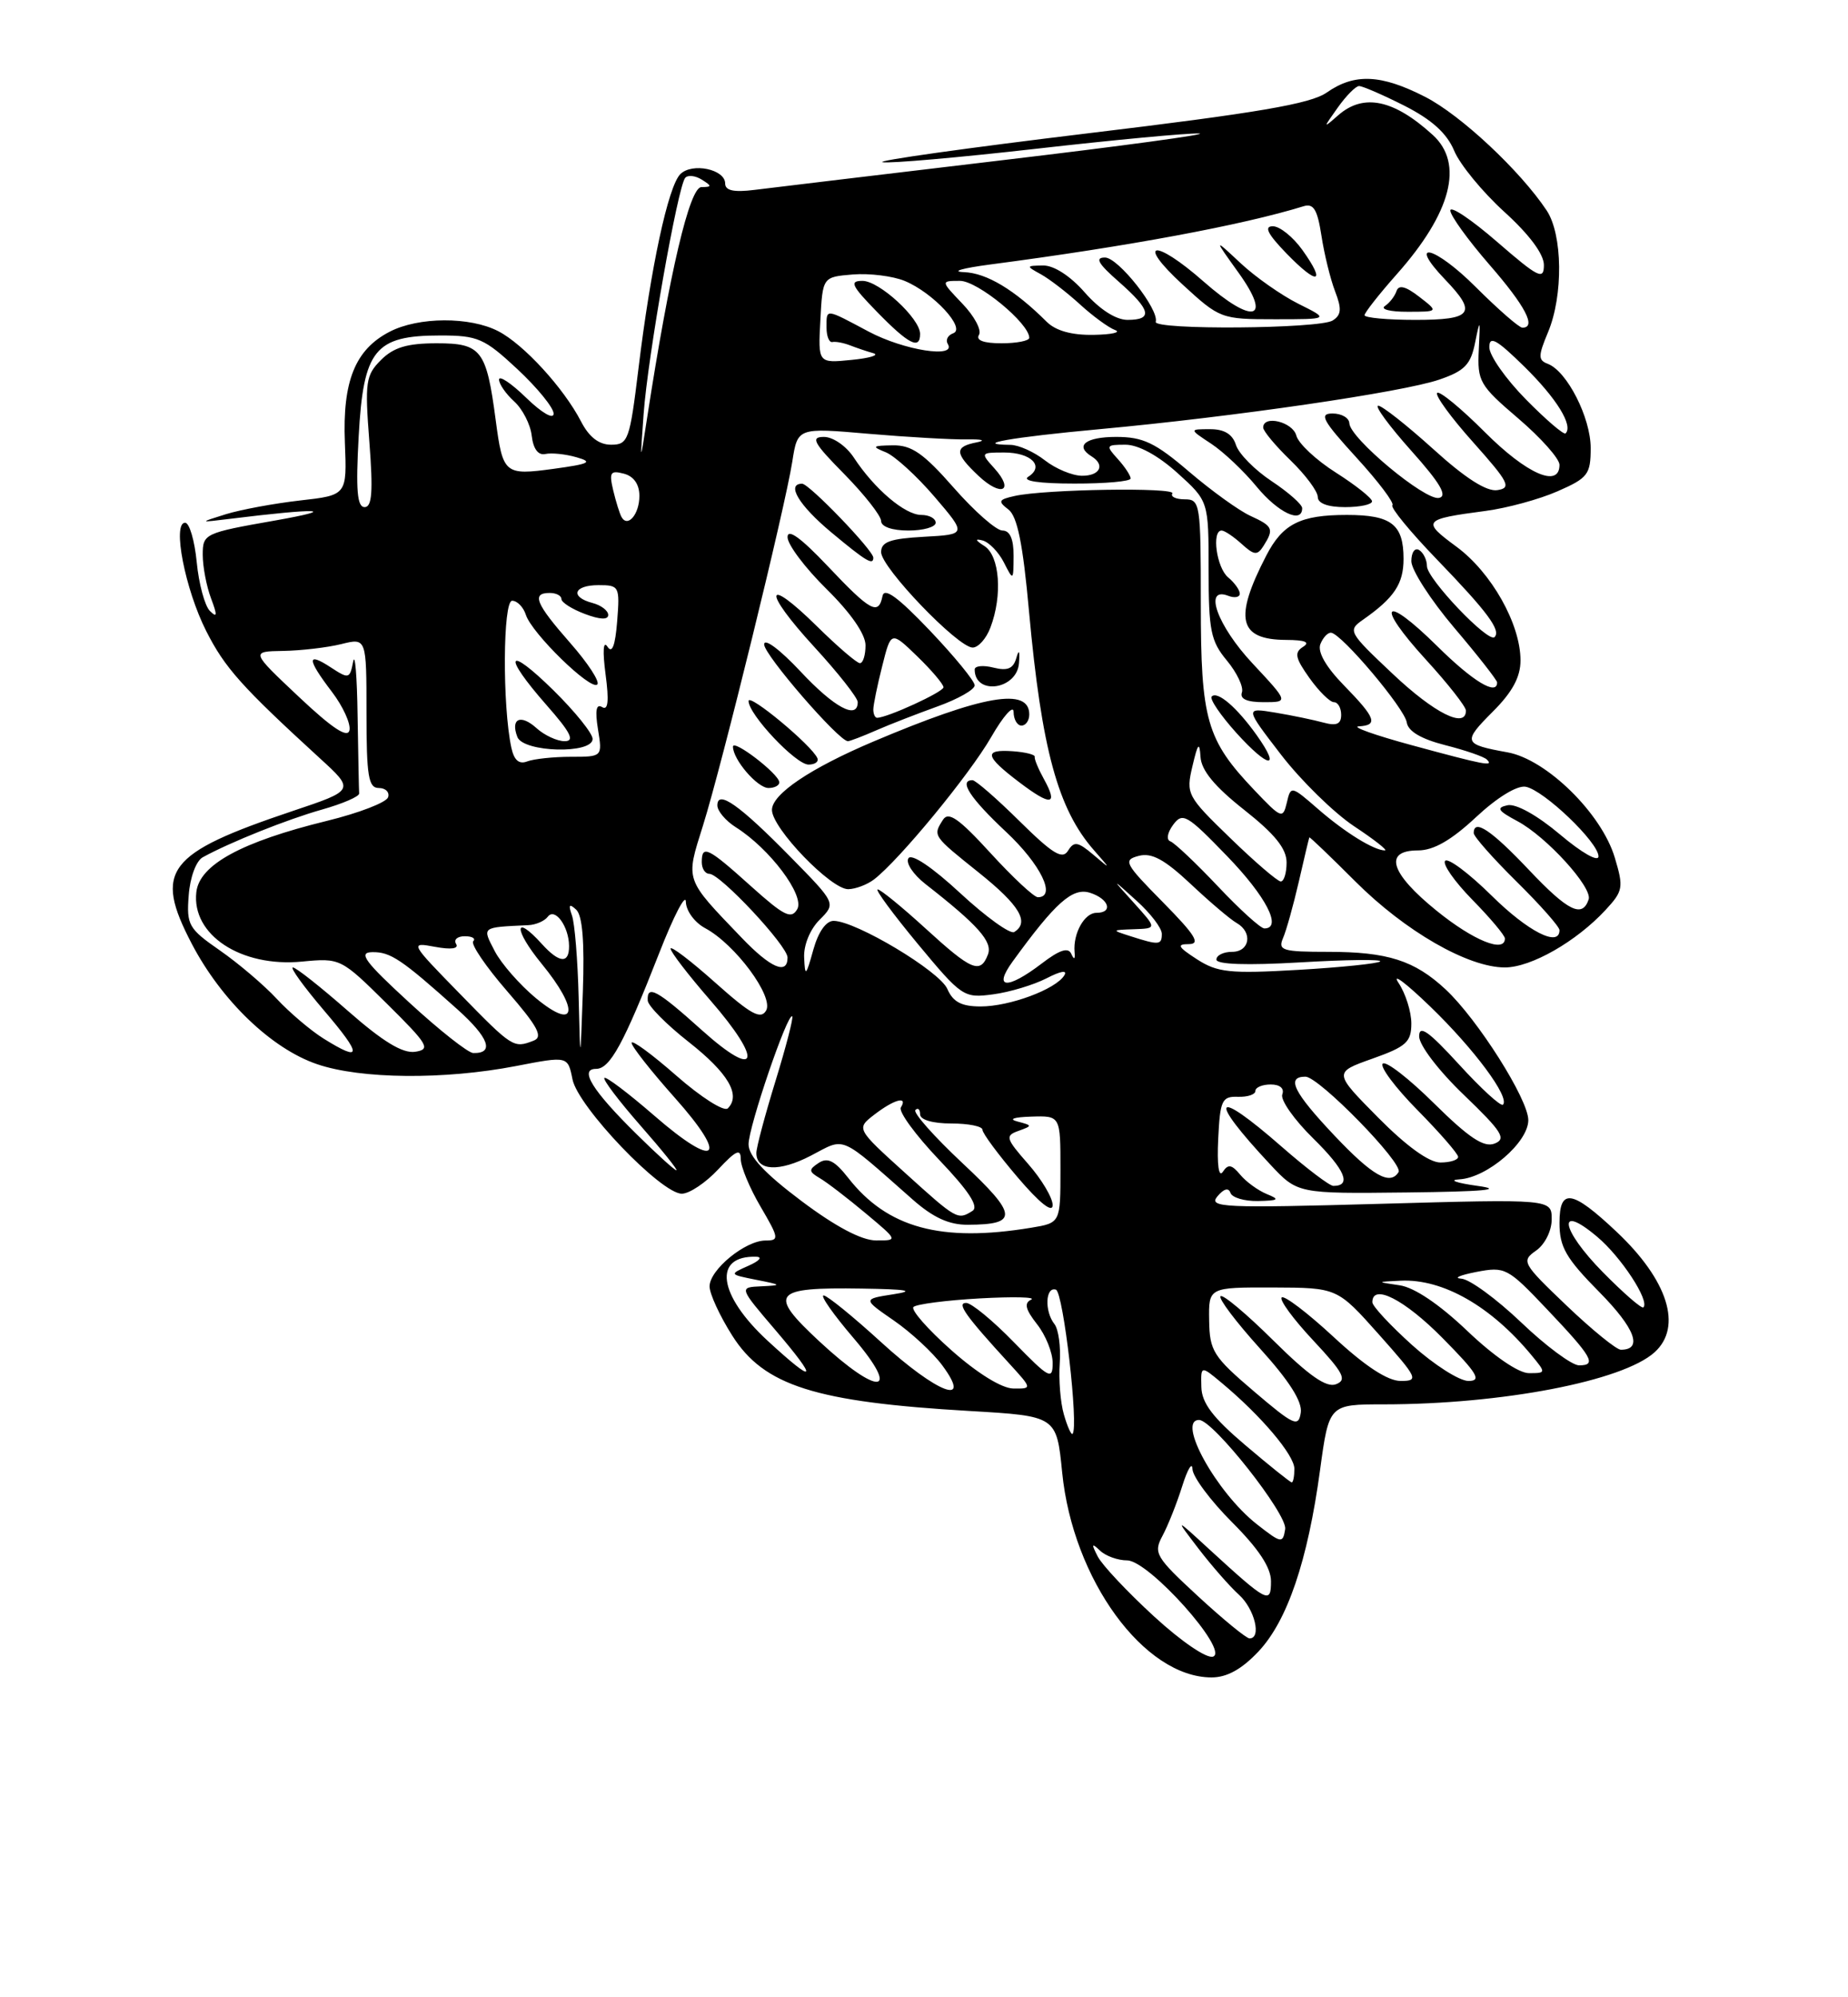 <?xml version="1.0" encoding="UTF-8" standalone="no"?>
<!DOCTYPE svg PUBLIC "-//W3C//DTD SVG 1.1//EN" "http://www.w3.org/Graphics/SVG/1.1/DTD/svg11.dtd" >
<svg xmlns="http://www.w3.org/2000/svg" xmlns:xlink="http://www.w3.org/1999/xlink" version="1.1" viewBox="0 0 237 256">
 <g >
 <path fill="currentColor"
d=" M 161.39 211.68 C 165.09 207.76 167.71 200.07 169.29 188.44 C 170.44 180.00 170.44 180.00 177.47 180.00 C 192.65 179.99 208.11 177.02 212.20 173.32 C 215.80 170.06 213.91 164.09 207.33 157.89 C 201.59 152.48 200.00 152.24 200.00 156.75 C 200.00 159.84 200.82 161.27 205.12 165.62 C 209.71 170.27 210.73 173.00 207.87 173.00 C 207.31 173.00 204.18 170.46 200.92 167.35 C 195.23 161.92 195.07 161.64 197.00 160.29 C 198.13 159.50 199.00 157.75 199.00 156.29 C 199.00 153.68 199.00 153.68 176.91 154.30 C 156.92 154.86 154.95 154.77 156.12 153.35 C 156.95 152.36 157.56 152.19 157.80 152.89 C 158.00 153.50 159.59 153.97 161.33 153.94 C 164.00 153.88 164.18 153.74 162.47 153.05 C 161.35 152.59 159.81 151.48 159.05 150.56 C 157.96 149.25 157.50 149.17 156.82 150.20 C 156.30 150.98 156.07 149.31 156.23 146.00 C 156.47 141.02 156.71 140.51 158.75 140.58 C 159.99 140.62 161.00 140.29 161.00 139.83 C 161.00 139.37 161.89 139.00 162.97 139.00 C 164.15 139.00 164.74 139.51 164.45 140.27 C 164.18 140.97 165.97 143.52 168.44 145.94 C 172.50 149.93 173.38 152.00 171.00 152.00 C 170.51 152.00 167.55 149.75 164.40 147.00 C 155.61 139.31 154.77 140.56 162.90 149.25 C 166.41 153.00 166.41 153.00 180.45 152.84 C 190.29 152.73 193.00 152.48 189.50 152.00 C 186.75 151.62 185.70 151.24 187.17 151.16 C 190.73 150.95 196.00 146.42 196.00 143.57 C 196.00 140.90 189.50 130.64 185.39 126.81 C 181.40 123.10 177.95 122.00 170.33 122.00 C 164.48 122.00 163.87 121.82 164.54 120.25 C 164.96 119.29 165.87 116.03 166.57 113.00 C 167.26 109.97 167.87 107.42 167.92 107.33 C 167.96 107.24 170.61 109.77 173.80 112.96 C 180.20 119.36 188.27 124.00 192.99 124.00 C 196.35 124.00 202.16 120.68 205.91 116.63 C 208.16 114.20 208.24 113.75 207.09 109.92 C 205.40 104.26 198.33 97.33 193.34 96.43 C 187.65 95.40 187.55 95.12 191.43 91.23 C 193.95 88.72 195.00 86.78 195.00 84.65 C 195.00 79.98 191.27 73.37 186.77 70.06 C 182.30 66.77 182.48 66.55 190.50 65.49 C 193.25 65.13 197.41 64.00 199.75 62.97 C 203.65 61.27 204.00 60.80 204.00 57.42 C 204.00 53.54 200.97 47.58 198.51 46.64 C 197.25 46.16 197.25 45.64 198.53 42.58 C 200.50 37.87 200.41 30.06 198.35 26.97 C 194.96 21.88 187.34 14.75 182.78 12.42 C 177.12 9.52 173.71 9.37 170.15 11.86 C 168.09 13.31 161.30 14.47 139.50 17.09 C 124.10 18.95 112.26 20.61 113.18 20.79 C 114.10 20.97 123.00 20.19 132.95 19.06 C 142.90 17.93 152.27 17.05 153.77 17.11 C 155.27 17.17 143.90 18.72 128.50 20.54 C 113.10 22.37 98.81 24.08 96.75 24.34 C 94.11 24.67 93.00 24.43 93.00 23.52 C 93.00 21.69 88.76 20.81 87.25 22.32 C 85.69 23.88 83.46 34.26 81.88 47.25 C 80.76 56.44 80.56 57.00 78.37 57.00 C 76.81 57.00 75.55 56.03 74.51 54.01 C 72.29 49.73 67.16 44.13 63.90 42.45 C 60.26 40.57 53.68 40.60 49.97 42.52 C 45.55 44.80 43.91 48.86 44.23 56.73 C 44.50 63.47 44.50 63.47 38.46 64.15 C 35.14 64.53 30.87 65.32 28.96 65.91 C 25.50 66.99 25.50 66.99 29.50 66.50 C 40.79 65.10 43.80 65.21 35.25 66.72 C 26.21 68.31 26.00 68.41 26.00 71.11 C 26.00 72.63 26.48 75.14 27.06 76.68 C 27.89 78.88 27.86 79.24 26.92 78.31 C 26.26 77.65 25.50 74.84 25.23 72.06 C 24.96 69.28 24.29 67.00 23.74 67.00 C 22.07 67.00 23.74 75.55 26.45 80.89 C 28.83 85.59 30.97 87.99 41.00 97.17 C 45.50 101.28 45.50 101.28 37.50 103.96 C 21.36 109.38 19.69 111.56 24.58 120.94 C 28.38 128.22 34.81 134.41 40.67 136.40 C 46.28 138.32 56.98 138.41 66.16 136.64 C 72.82 135.35 72.82 135.35 73.42 138.34 C 74.12 141.86 84.78 153.00 87.44 153.00 C 88.41 153.00 90.50 151.60 92.10 149.89 C 94.37 147.46 95.00 147.17 95.00 148.56 C 95.00 149.53 96.14 152.28 97.54 154.66 C 99.91 158.71 99.96 159.00 98.18 159.00 C 95.58 159.00 91.00 162.75 91.00 164.88 C 91.00 165.83 92.31 168.67 93.91 171.19 C 97.98 177.62 104.55 179.70 124.36 180.85 C 135.50 181.50 135.50 181.50 136.22 188.73 C 137.59 202.46 146.73 214.99 155.38 215.00 C 157.35 215.00 159.25 213.95 161.39 211.68 Z  M 148.00 207.18 C 144.60 204.06 141.35 200.61 140.78 199.50 C 139.94 197.86 139.99 197.72 141.08 198.75 C 141.80 199.44 143.37 200.00 144.55 200.00 C 147.33 200.00 157.65 211.54 155.58 212.33 C 154.79 212.63 151.54 210.43 148.00 207.18 Z  M 153.66 204.61 C 148.20 199.57 147.90 199.06 149.08 196.86 C 149.78 195.56 150.92 192.70 151.61 190.50 C 152.30 188.30 152.90 187.31 152.93 188.30 C 152.97 189.29 155.25 192.35 158.00 195.10 C 161.41 198.51 163.00 200.91 163.00 202.67 C 163.00 205.65 162.57 205.43 155.07 198.56 C 150.65 194.50 150.65 194.50 153.71 198.50 C 155.40 200.70 157.73 203.36 158.89 204.40 C 160.91 206.23 161.82 210.00 160.25 210.00 C 159.84 210.00 156.87 207.57 153.66 204.61 Z  M 161.18 195.36 C 156.00 191.29 150.86 182.00 153.78 182.00 C 155.57 182.00 165.12 194.10 164.82 195.99 C 164.52 197.86 164.33 197.83 161.18 195.36 Z  M 159.73 185.25 C 155.53 181.69 154.11 179.82 154.07 177.76 C 154.00 175.01 154.00 175.01 156.69 177.26 C 161.72 181.45 165.99 186.49 166.00 188.25 C 166.00 189.21 165.85 190.00 165.66 190.00 C 165.48 190.00 162.80 187.86 159.73 185.25 Z  M 136.44 181.30 C 135.99 179.76 135.76 176.79 135.91 174.71 C 136.06 172.63 135.75 170.38 135.23 169.71 C 133.93 168.07 134.07 164.86 135.42 165.30 C 136.37 165.62 138.37 182.96 137.55 183.78 C 137.38 183.95 136.88 182.83 136.44 181.30 Z  M 160.82 178.34 C 155.59 173.89 155.13 173.15 155.07 169.25 C 155.00 165.00 155.00 165.00 163.25 165.02 C 171.50 165.05 171.50 165.05 176.82 171.02 C 181.84 176.66 182.00 177.00 179.63 177.00 C 177.96 177.00 175.06 175.10 171.03 171.36 C 167.68 168.26 164.68 165.98 164.37 166.30 C 164.05 166.61 165.88 169.10 168.43 171.82 C 172.31 175.97 172.78 176.87 171.34 177.42 C 170.11 177.90 167.88 176.34 163.34 171.85 C 159.88 168.42 156.82 165.85 156.53 166.14 C 156.24 166.43 158.51 169.43 161.57 172.82 C 165.33 176.97 167.04 179.65 166.82 181.07 C 166.53 182.97 165.94 182.70 160.82 178.34 Z  M 113.00 172.03 C 109.42 168.76 106.11 166.07 105.63 166.04 C 105.15 166.02 106.87 168.47 109.46 171.50 C 115.67 178.77 112.73 179.04 105.06 171.91 C 98.45 165.76 99.08 164.98 110.50 165.16 C 116.39 165.25 117.46 165.44 114.57 165.89 C 110.64 166.50 110.64 166.50 114.64 169.26 C 116.84 170.78 119.64 173.37 120.85 175.01 C 124.80 180.35 120.20 178.60 113.00 172.03 Z  M 122.00 173.05 C 118.97 170.37 116.79 167.88 117.15 167.52 C 117.51 167.16 121.34 166.66 125.65 166.42 C 129.97 166.18 132.93 166.25 132.24 166.58 C 131.31 167.02 131.51 167.83 132.99 169.72 C 134.10 171.12 135.00 173.36 135.00 174.70 C 135.00 176.92 134.57 176.69 130.06 172.07 C 127.35 169.28 124.58 167.00 123.91 167.00 C 122.65 167.00 123.80 168.62 129.42 174.75 C 132.39 178.00 132.39 178.00 129.95 177.97 C 128.47 177.95 125.33 176.01 122.00 173.05 Z  M 181.11 172.41 C 178.30 169.88 176.00 167.41 176.00 166.91 C 176.00 164.46 180.12 166.56 185.00 171.50 C 189.49 176.04 190.06 177.00 188.32 177.00 C 187.16 177.00 183.92 174.93 181.11 172.41 Z  M 98.46 171.86 C 92.08 165.98 91.39 160.90 97.00 161.08 C 97.83 161.11 97.38 161.62 96.00 162.23 C 93.50 163.34 93.50 163.34 97.00 164.04 C 100.29 164.69 100.33 164.74 97.63 164.87 C 94.76 165.00 94.76 165.00 99.46 170.50 C 105.04 177.04 104.66 177.57 98.46 171.86 Z  M 188.18 170.59 C 184.61 167.19 181.39 165.01 179.50 164.74 C 176.50 164.30 176.50 164.30 179.63 164.15 C 185.04 163.89 191.24 167.43 196.45 173.75 C 198.28 175.97 198.28 176.00 196.08 176.00 C 194.75 176.00 191.57 173.82 188.18 170.59 Z  M 195.09 169.50 C 191.91 166.47 188.46 163.95 187.41 163.89 C 186.36 163.82 187.22 163.44 189.33 163.03 C 193.02 162.32 193.35 162.49 198.33 167.74 C 204.23 173.95 204.83 175.00 202.51 175.00 C 201.60 175.00 198.26 172.53 195.09 169.50 Z  M 205.57 163.07 C 200.16 157.58 199.59 154.10 204.82 158.51 C 207.90 161.09 211.60 166.74 210.76 167.57 C 210.55 167.78 208.22 165.76 205.57 163.07 Z  M 102.75 153.91 C 98.06 150.39 96.00 148.18 96.00 146.67 C 95.99 144.45 101.03 129.70 101.60 130.27 C 101.77 130.44 100.81 134.16 99.46 138.54 C 98.11 142.92 97.00 147.08 97.00 147.78 C 97.00 150.10 99.92 150.24 104.00 148.12 C 108.51 145.77 107.48 145.32 117.05 153.75 C 119.67 156.06 121.72 157.00 124.12 156.98 C 130.64 156.96 130.54 155.73 123.45 149.10 C 119.79 145.67 117.06 142.60 117.40 142.27 C 117.73 141.94 118.00 142.19 118.00 142.83 C 118.00 143.53 119.62 144.00 122.00 144.00 C 124.20 144.00 126.00 144.36 126.00 144.81 C 126.00 145.26 128.03 147.99 130.50 150.89 C 133.33 154.21 135.00 155.53 135.00 154.46 C 135.00 153.53 133.59 151.16 131.86 149.19 C 128.98 145.91 128.88 145.57 130.61 144.95 C 132.42 144.30 132.42 144.25 130.50 143.75 C 129.29 143.44 129.99 143.19 132.25 143.12 C 136.00 143.00 136.00 143.00 136.00 149.87 C 136.00 156.74 136.00 156.74 132.25 157.36 C 120.69 159.27 113.80 157.40 108.77 150.96 C 107.05 148.77 106.14 148.31 105.00 149.05 C 103.68 149.92 103.70 150.16 105.14 151.01 C 106.05 151.54 108.68 153.56 110.99 155.49 C 115.19 159.00 115.19 159.00 112.34 158.99 C 110.49 158.98 107.15 157.22 102.75 153.91 Z  M 116.07 150.33 C 109.80 144.66 109.80 144.66 112.15 142.85 C 114.69 140.90 116.48 140.42 115.53 141.95 C 115.21 142.47 117.42 145.49 120.44 148.66 C 124.25 152.65 125.56 154.66 124.72 155.20 C 122.82 156.40 122.71 156.34 116.07 150.33 Z  M 171.15 145.56 C 165.89 140.00 164.90 138.00 167.42 138.00 C 169.14 138.00 180.03 149.14 179.36 150.23 C 178.27 151.99 176.01 150.70 171.15 145.56 Z  M 81.63 145.36 C 75.96 139.78 74.24 137.00 76.44 137.00 C 78.23 137.00 79.98 133.80 84.54 122.16 C 86.40 117.40 87.94 114.44 87.96 115.58 C 87.98 116.74 89.08 118.24 90.44 118.97 C 94.28 121.02 99.25 127.73 98.26 129.51 C 97.57 130.72 96.32 130.04 91.71 125.93 C 88.57 123.13 86.00 121.18 86.00 121.59 C 86.00 122.01 88.28 124.97 91.07 128.18 C 97.95 136.08 97.26 138.55 90.00 132.03 C 84.26 126.87 82.95 126.16 83.07 128.25 C 83.12 128.94 85.48 131.32 88.32 133.55 C 93.37 137.52 95.05 140.35 93.34 142.06 C 92.87 142.53 89.90 140.64 86.74 137.87 C 83.58 135.10 81.00 133.21 81.00 133.67 C 81.01 134.13 83.49 137.28 86.52 140.68 C 93.56 148.57 91.94 149.98 83.89 142.98 C 80.59 140.12 77.72 137.95 77.51 138.16 C 77.29 138.37 79.38 141.12 82.14 144.27 C 84.91 147.42 86.98 150.00 86.75 150.00 C 86.52 150.00 84.21 147.91 81.63 145.36 Z  M 176.73 143.23 C 171.02 137.46 171.02 137.46 176.01 135.69 C 180.35 134.15 181.00 133.56 181.00 131.18 C 181.00 129.68 180.26 127.33 179.35 125.97 C 178.45 124.61 180.27 125.97 183.41 129.00 C 189.07 134.46 193.67 140.66 192.75 141.59 C 192.48 141.85 189.95 139.54 187.13 136.45 C 183.21 132.17 182.00 131.31 182.00 132.83 C 182.00 133.96 184.51 137.25 187.75 140.35 C 192.66 145.07 193.23 145.98 191.66 146.58 C 190.29 147.10 188.39 145.84 183.94 141.45 C 180.70 138.24 177.73 135.94 177.33 136.33 C 176.94 136.73 178.95 139.41 181.81 142.31 C 184.66 145.20 187.00 147.89 187.00 148.28 C 187.00 148.68 185.97 149.00 184.72 149.00 C 183.27 149.00 180.36 146.90 176.73 143.23 Z  M 74.21 127.83 C 74.09 123.06 73.71 118.34 73.35 117.33 C 72.87 115.96 73.00 115.77 73.89 116.59 C 74.70 117.33 74.97 120.72 74.75 127.09 C 74.42 136.50 74.42 136.50 74.21 127.83 Z  M 41.50 133.12 C 39.85 132.09 37.15 129.80 35.50 128.03 C 33.85 126.25 30.56 123.46 28.20 121.82 C 24.18 119.03 23.91 118.56 24.20 114.77 C 24.37 112.45 25.15 110.35 26.00 109.88 C 29.47 107.97 36.83 105.02 41.31 103.76 C 43.95 103.01 46.09 102.09 46.06 101.70 C 46.03 101.32 45.94 96.84 45.86 91.75 C 45.79 86.66 45.53 83.54 45.29 84.81 C 44.86 87.02 44.73 87.05 42.42 85.54 C 39.31 83.50 39.35 84.46 42.57 88.68 C 43.98 90.53 44.99 92.74 44.82 93.59 C 44.60 94.66 42.65 93.39 38.32 89.31 C 32.15 83.50 32.15 83.50 36.32 83.43 C 38.62 83.39 41.96 83.00 43.75 82.56 C 47.00 81.75 47.00 81.75 47.00 91.38 C 47.00 99.49 47.25 101.00 48.58 101.00 C 49.45 101.00 49.99 101.54 49.77 102.19 C 49.55 102.85 46.03 104.21 41.94 105.21 C 30.96 107.90 25.58 110.84 25.18 114.34 C 24.55 119.82 30.90 124.00 38.72 123.25 C 43.65 122.78 43.72 122.82 49.59 128.62 C 54.93 133.90 55.28 134.50 53.24 134.81 C 51.63 135.04 49.12 133.52 44.62 129.57 C 41.13 126.51 37.96 124.00 37.56 124.00 C 37.17 124.00 38.96 126.47 41.54 129.50 C 46.48 135.28 46.47 136.22 41.50 133.12 Z  M 52.50 128.51 C 46.74 123.22 45.90 122.07 47.74 122.04 C 50.07 122.00 51.48 122.94 58.66 129.37 C 62.70 132.99 63.45 135.04 60.69 134.97 C 60.04 134.96 56.35 132.05 52.50 128.51 Z  M 58.97 127.37 C 52.56 120.81 52.53 120.75 55.80 121.36 C 57.86 121.74 58.87 121.60 58.49 120.98 C 58.16 120.44 58.66 120.00 59.61 120.00 C 60.56 120.00 61.04 120.29 60.69 120.64 C 60.34 121.00 62.29 123.87 65.03 127.03 C 69.01 131.62 69.69 132.91 68.42 133.39 C 65.86 134.38 65.73 134.29 58.97 127.37 Z  M 68.73 127.94 C 66.66 126.22 64.28 123.51 63.45 121.91 C 61.82 118.76 61.68 118.87 67.75 118.58 C 68.71 118.54 69.84 118.05 70.25 117.50 C 71.17 116.28 72.96 118.74 72.98 121.25 C 73.00 123.56 71.73 123.46 69.50 121.00 C 65.89 117.01 65.85 119.11 69.45 123.51 C 74.37 129.51 73.93 132.23 68.73 127.94 Z  M 121.49 126.75 C 120.49 124.47 109.82 118.08 106.93 118.03 C 105.95 118.01 104.95 119.42 104.30 121.75 C 103.36 125.13 103.24 125.23 103.13 122.75 C 103.05 121.15 103.88 119.12 105.11 117.89 C 107.22 115.78 107.22 115.78 101.36 109.82 C 94.81 103.15 92.00 101.18 92.00 103.23 C 92.00 103.95 93.06 105.20 94.35 106.02 C 98.71 108.76 103.23 114.77 102.25 116.52 C 101.49 117.87 100.57 117.41 96.28 113.56 C 90.77 108.60 90.00 108.23 90.00 110.50 C 90.00 111.33 90.43 112.00 90.97 112.00 C 92.37 112.00 101.00 121.23 101.00 122.73 C 101.00 125.00 98.84 124.08 95.13 120.21 C 87.76 112.53 87.91 112.96 90.15 105.83 C 92.58 98.09 100.67 65.14 101.61 59.16 C 102.29 54.81 102.29 54.81 111.39 55.60 C 116.40 56.03 122.08 56.35 124.00 56.32 C 125.96 56.28 126.51 56.45 125.25 56.70 C 122.37 57.26 122.42 58.10 125.50 61.00 C 128.44 63.76 130.14 62.92 127.51 60.01 C 125.73 58.04 125.75 58.00 128.79 58.00 C 132.24 58.00 133.99 59.76 131.88 61.10 C 131.02 61.64 133.23 61.98 137.75 61.98 C 141.74 61.99 145.00 61.70 145.00 61.33 C 145.00 60.96 144.26 59.83 143.35 58.83 C 141.78 57.10 141.84 57.00 144.34 57.00 C 145.98 57.00 148.52 58.38 151.00 60.62 C 155.00 64.23 155.00 64.23 155.00 73.04 C 155.00 80.82 155.27 82.18 157.35 84.67 C 158.64 86.23 159.51 88.06 159.27 88.75 C 158.98 89.58 159.91 90.00 162.05 90.00 C 165.27 90.00 165.27 90.00 160.64 85.04 C 156.12 80.22 154.29 75.13 157.50 76.36 C 158.32 76.68 159.00 76.56 159.00 76.09 C 159.00 75.63 158.32 74.68 157.50 74.00 C 156.02 72.77 155.36 68.00 156.67 68.00 C 157.04 68.00 158.19 68.77 159.23 69.71 C 160.86 71.19 161.25 71.22 162.05 69.96 C 163.41 67.80 163.25 67.44 160.36 66.12 C 158.91 65.46 155.37 62.91 152.50 60.46 C 148.15 56.74 146.60 56.00 143.14 56.00 C 139.22 56.00 137.79 57.14 140.00 58.50 C 141.77 59.60 141.06 61.00 138.75 60.98 C 137.51 60.97 135.38 60.08 134.00 59.00 C 132.62 57.92 130.64 57.03 129.58 57.02 C 124.54 56.96 129.71 56.05 141.00 55.01 C 158.30 53.42 179.93 50.26 184.60 48.65 C 187.84 47.54 188.62 46.73 189.18 43.90 C 189.81 40.78 189.85 40.85 189.65 44.81 C 189.45 48.88 189.73 49.38 194.72 53.64 C 197.62 56.12 200.00 58.79 200.00 59.58 C 200.00 62.60 195.81 60.77 190.45 55.41 C 187.37 52.33 184.61 50.06 184.31 50.36 C 184.01 50.66 186.09 53.52 188.94 56.70 C 193.51 61.82 193.87 62.54 192.04 62.82 C 190.66 63.04 187.93 61.30 183.82 57.57 C 180.43 54.51 177.25 52.00 176.75 52.00 C 176.25 52.00 178.15 54.59 180.97 57.75 C 184.72 61.94 185.68 63.59 184.54 63.82 C 182.77 64.19 173.11 56.16 173.05 54.25 C 173.02 53.56 172.05 53.00 170.90 53.00 C 169.13 53.00 169.60 53.88 173.94 58.63 C 176.77 61.72 178.85 64.48 178.57 64.76 C 178.29 65.04 180.86 68.17 184.28 71.71 C 190.76 78.42 192.53 80.80 191.67 81.66 C 190.88 82.45 183.00 74.18 183.00 72.56 C 183.00 71.77 182.55 70.84 182.00 70.50 C 181.45 70.16 181.00 70.80 181.00 71.93 C 181.00 73.05 183.47 76.89 186.50 80.46 C 189.53 84.02 192.00 87.18 192.00 87.47 C 192.00 89.22 188.88 87.33 184.31 82.81 C 177.40 75.99 176.28 77.34 182.87 84.55 C 185.69 87.63 188.00 90.57 188.00 91.08 C 188.00 93.44 183.97 91.43 178.63 86.39 C 172.91 81.00 172.81 80.82 174.83 79.41 C 178.81 76.62 180.00 74.83 180.00 71.63 C 180.00 67.21 178.44 66.00 172.73 66.00 C 166.75 66.00 164.50 67.14 162.39 71.22 C 158.21 79.30 158.84 81.99 164.95 82.02 C 167.39 82.03 168.06 82.31 167.11 82.91 C 165.96 83.64 166.11 84.34 167.93 86.90 C 169.14 88.60 170.56 90.00 171.07 90.00 C 171.58 90.00 172.00 90.73 172.00 91.62 C 172.00 92.81 171.41 93.07 169.75 92.62 C 168.51 92.28 165.73 91.70 163.57 91.34 C 159.64 90.69 159.64 90.69 164.29 96.73 C 166.85 100.05 171.06 104.17 173.64 105.89 C 176.23 107.60 178.01 109.00 177.61 109.00 C 176.21 109.00 172.49 106.70 169.03 103.69 C 165.59 100.70 165.54 100.69 165.03 102.88 C 164.53 104.99 164.33 104.92 160.89 101.30 C 154.72 94.82 154.00 92.30 154.00 77.35 C 154.00 64.54 153.92 64.00 151.94 64.00 C 150.81 64.00 150.09 63.66 150.35 63.25 C 150.86 62.44 134.00 62.70 130.13 63.57 C 128.05 64.03 127.95 64.25 129.32 65.30 C 130.47 66.17 131.19 69.72 131.97 78.39 C 133.58 96.01 135.67 103.71 140.30 108.98 C 142.50 111.49 142.50 111.49 140.19 109.53 C 138.22 107.87 137.74 107.80 136.97 109.04 C 136.25 110.21 135.01 109.45 130.75 105.25 C 127.83 102.36 125.11 100.00 124.72 100.00 C 122.91 100.00 124.40 102.29 129.00 106.60 C 133.47 110.78 135.53 115.00 133.10 115.00 C 132.61 115.00 129.87 112.45 127.02 109.33 C 122.96 104.89 121.63 103.97 120.93 105.08 C 119.62 107.14 119.60 107.10 125.55 111.86 C 130.77 116.04 132.07 118.22 130.07 119.46 C 129.56 119.77 126.45 117.53 123.15 114.48 C 119.56 111.15 116.89 109.36 116.50 110.01 C 116.13 110.60 117.11 112.07 118.66 113.29 C 125.44 118.58 127.33 120.71 126.70 122.34 C 125.73 124.88 124.61 124.41 118.69 119.00 C 115.68 116.25 112.92 114.00 112.56 114.00 C 112.20 114.00 114.52 117.14 117.70 120.98 C 123.35 127.78 123.60 127.95 127.35 127.45 C 129.48 127.17 132.56 126.24 134.22 125.39 C 136.04 124.45 136.93 124.30 136.49 125.02 C 135.38 126.81 129.48 129.00 125.77 129.00 C 123.31 129.00 122.22 128.43 121.49 126.75 Z  M 112.09 112.72 C 115.33 110.23 124.30 99.34 127.10 94.50 C 128.68 91.75 129.99 90.29 129.99 91.25 C 130.00 92.21 130.45 93.00 131.00 93.00 C 131.55 93.00 132.00 92.36 132.00 91.57 C 132.00 88.06 126.08 89.09 112.00 95.05 C 103.91 98.48 99.00 101.79 99.00 103.81 C 99.00 106.15 106.58 114.01 108.79 113.97 C 109.73 113.95 111.21 113.39 112.09 112.72 Z  M 133.87 99.84 C 133.16 98.55 132.63 97.28 132.70 97.00 C 132.77 96.72 131.52 96.41 129.92 96.29 C 126.11 96.02 126.28 96.90 130.70 100.25 C 134.81 103.37 135.75 103.24 133.87 99.84 Z  M 99.94 100.25 C 99.86 99.17 94.00 94.68 94.00 95.70 C 94.00 97.36 97.13 101.00 98.56 101.00 C 99.35 101.00 99.98 100.66 99.94 100.25 Z  M 104.83 97.19 C 104.17 95.58 96.00 88.79 96.00 89.85 C 96.00 91.57 102.06 98.00 103.69 98.00 C 104.50 98.00 105.02 97.64 104.83 97.19 Z  M 161.16 94.22 C 158.63 90.67 156.14 88.53 155.40 89.27 C 155.09 89.57 156.52 91.67 158.56 93.94 C 162.71 98.52 164.35 98.70 161.16 94.22 Z  M 112.35 93.62 C 114.08 92.86 117.64 91.48 120.25 90.54 C 122.86 89.60 125.00 88.39 125.00 87.84 C 125.00 87.30 122.41 84.14 119.25 80.82 C 115.18 76.55 113.41 75.25 113.18 76.39 C 112.67 78.93 111.64 78.37 106.15 72.56 C 102.70 68.92 101.00 67.69 101.00 68.85 C 101.00 69.80 103.25 72.79 106.00 75.50 C 109.11 78.56 111.00 81.29 111.00 82.71 C 111.00 83.97 110.68 85.00 110.28 85.00 C 109.89 85.00 107.43 82.89 104.81 80.31 C 98.04 73.64 97.74 75.64 104.42 82.91 C 107.49 86.25 110.00 89.44 110.00 89.99 C 110.00 92.31 106.98 90.69 102.64 86.04 C 100.00 83.23 98.00 81.74 98.00 82.60 C 98.00 83.94 107.58 95.00 108.74 95.00 C 108.99 95.00 110.62 94.38 112.35 93.62 Z  M 130.68 85.00 C 130.80 83.39 130.68 83.15 130.34 84.34 C 129.95 85.71 129.21 86.02 127.41 85.57 C 126.08 85.23 125.00 85.35 125.00 85.81 C 125.00 89.18 130.43 88.40 130.68 85.00 Z  M 127.02 80.43 C 128.59 76.31 128.21 71.24 126.25 69.99 C 125.07 69.24 124.99 69.01 126.00 69.27 C 126.83 69.48 128.06 70.75 128.74 72.08 C 129.96 74.48 129.97 74.47 129.99 71.25 C 130.00 69.08 129.52 68.00 128.56 68.00 C 127.77 68.00 124.96 65.53 122.31 62.51 C 118.44 58.10 116.91 57.04 114.50 57.08 C 111.86 57.12 111.75 57.23 113.60 57.97 C 114.75 58.44 117.56 61.00 119.84 63.66 C 123.98 68.50 123.98 68.50 118.49 68.80 C 114.15 69.04 113.00 69.45 113.00 70.77 C 113.00 72.74 122.85 83.00 124.74 83.00 C 125.46 83.00 126.49 81.85 127.02 80.43 Z  M 112.00 71.48 C 112.00 70.54 103.77 62.00 102.87 62.00 C 100.79 62.00 102.46 64.78 106.63 68.25 C 111.07 71.95 112.00 72.50 112.00 71.48 Z  M 120.00 67.00 C 120.00 66.45 119.17 66.00 118.15 66.00 C 116.06 66.00 112.15 62.68 109.52 58.68 C 108.54 57.18 106.84 56.00 105.67 56.00 C 103.91 56.00 104.32 56.76 108.29 60.78 C 110.88 63.42 113.00 66.12 113.00 66.78 C 113.00 67.51 114.42 68.00 116.50 68.00 C 118.42 68.00 120.00 67.55 120.00 67.00 Z  M 167.00 65.13 C 167.00 64.66 165.24 63.10 163.08 61.67 C 160.92 60.24 158.87 58.16 158.51 57.04 C 158.07 55.65 157.01 55.00 155.18 55.01 C 152.50 55.01 152.50 55.01 155.34 56.88 C 156.90 57.91 159.52 60.38 161.16 62.38 C 163.92 65.72 167.00 67.18 167.00 65.13 Z  M 175.96 64.25 C 175.94 63.84 173.86 62.19 171.33 60.58 C 168.80 58.98 166.51 56.84 166.25 55.83 C 165.79 54.07 162.00 53.15 162.00 54.80 C 162.00 55.25 163.57 57.13 165.50 59.00 C 167.43 60.87 169.00 62.98 169.00 63.70 C 169.00 64.52 170.29 65.00 172.50 65.00 C 174.43 65.00 175.98 64.66 175.96 64.25 Z  M 129.86 123.25 C 135.36 115.67 137.55 113.72 139.79 114.43 C 142.23 115.21 142.80 117.00 140.61 117.00 C 139.08 117.00 137.61 119.63 137.81 122.00 C 137.90 122.98 137.75 123.07 137.39 122.26 C 137.00 121.38 135.89 121.74 133.58 123.51 C 129.17 126.87 127.32 126.75 129.86 123.25 Z  M 153.50 122.95 C 151.06 121.37 150.86 121.01 152.47 121.01 C 154.01 121.00 153.29 119.85 149.14 115.64 C 144.22 110.66 144.00 110.23 146.04 109.70 C 147.70 109.26 149.35 110.16 152.71 113.31 C 155.16 115.62 157.81 117.86 158.59 118.30 C 160.69 119.49 160.29 122.00 158.00 122.00 C 156.90 122.00 156.00 122.45 156.00 122.99 C 156.00 123.62 159.90 123.75 166.75 123.35 C 172.66 123.00 177.28 122.95 177.00 123.23 C 176.72 123.50 172.00 123.99 166.50 124.31 C 157.70 124.82 156.14 124.65 153.50 122.95 Z  M 145.00 120.00 C 142.52 119.21 142.53 119.20 145.44 119.10 C 148.37 119.00 148.37 119.00 145.44 115.75 C 142.50 112.50 142.50 112.50 145.75 115.44 C 147.54 117.05 149.00 118.96 149.00 119.69 C 149.00 121.14 148.64 121.17 145.00 120.00 Z  M 184.25 116.74 C 178.29 111.92 177.39 109.00 181.86 109.00 C 183.85 109.00 186.12 107.70 189.28 104.75 C 192.01 102.20 194.57 100.64 195.67 100.84 C 198.00 101.28 205.00 107.97 205.00 109.76 C 205.00 110.53 202.85 109.31 200.08 106.97 C 197.15 104.50 194.42 102.98 193.33 103.21 C 191.85 103.53 192.09 103.91 194.60 105.25 C 198.31 107.22 204.25 113.74 203.74 115.28 C 202.93 117.70 201.10 116.80 196.11 111.53 C 191.25 106.39 189.00 104.89 189.00 106.78 C 189.00 107.22 191.47 110.01 194.50 113.00 C 197.53 115.99 200.00 118.78 200.00 119.22 C 200.00 121.46 195.97 119.41 191.31 114.81 C 188.41 111.95 185.73 109.94 185.34 110.33 C 184.95 110.72 186.51 112.96 188.81 115.31 C 191.12 117.66 193.00 119.90 193.00 120.29 C 193.00 122.19 188.97 120.56 184.25 116.74 Z  M 156.18 113.59 C 153.37 110.62 150.63 108.03 150.10 107.84 C 149.55 107.65 149.70 106.74 150.45 105.72 C 151.66 104.08 152.22 104.40 157.36 109.72 C 162.38 114.90 164.49 119.00 162.15 119.00 C 161.67 119.00 158.99 116.57 156.18 113.59 Z  M 157.78 107.42 C 152.22 102.04 152.08 101.78 152.93 98.19 C 153.62 95.25 153.83 95.01 153.96 97.00 C 154.06 98.74 155.77 100.81 159.56 103.80 C 163.50 106.91 165.00 108.77 165.00 110.55 C 165.00 111.90 164.66 112.99 164.25 112.98 C 163.84 112.97 160.92 110.47 157.78 107.42 Z  M 65.58 95.84 C 64.42 90.45 64.49 77.00 65.68 77.00 C 66.33 77.00 67.12 77.81 67.44 78.80 C 68.19 81.17 75.78 88.56 76.60 87.73 C 76.96 87.38 75.39 84.98 73.12 82.40 C 68.70 77.37 68.13 76.00 70.50 76.00 C 71.33 76.00 72.00 76.35 72.00 76.78 C 72.00 77.21 73.35 78.07 75.00 78.69 C 76.93 79.42 78.00 79.47 78.00 78.82 C 78.00 78.27 77.10 77.58 76.00 77.29 C 73.06 76.52 73.56 75.00 76.76 75.00 C 79.42 75.00 79.50 75.15 79.15 79.63 C 78.90 82.78 78.50 83.82 77.90 82.88 C 77.36 82.05 77.27 83.45 77.66 86.41 C 78.12 89.86 77.99 91.11 77.22 90.63 C 76.46 90.17 76.30 91.06 76.69 93.48 C 77.26 97.00 77.26 97.00 73.21 97.00 C 70.99 97.00 68.47 97.27 67.62 97.59 C 66.57 98.00 65.93 97.45 65.58 95.84 Z  M 76.00 94.71 C 76.00 94.00 73.75 91.21 71.00 88.50 C 64.98 82.58 64.36 83.85 70.08 90.36 C 73.20 93.90 73.75 95.00 72.41 95.00 C 71.45 95.00 69.83 94.25 68.82 93.34 C 66.78 91.49 65.44 92.09 66.35 94.46 C 67.11 96.44 76.00 96.68 76.00 94.71 Z  M 181.00 95.50 C 176.32 94.23 173.29 93.15 174.25 93.10 C 176.78 92.96 176.45 92.04 172.37 87.86 C 170.06 85.50 168.95 83.57 169.33 82.57 C 169.67 81.71 170.29 81.05 170.72 81.10 C 172.11 81.28 180.15 90.81 180.41 92.59 C 180.58 93.73 182.25 94.72 185.35 95.51 C 187.92 96.16 190.33 96.99 190.68 97.35 C 191.63 98.29 190.46 98.07 181.00 95.50 Z  M 79.71 66.27 C 79.47 65.84 78.99 64.31 78.64 62.84 C 78.10 60.55 78.28 60.26 80.00 60.71 C 81.28 61.04 82.00 62.08 82.00 63.56 C 82.00 65.91 80.50 67.68 79.71 66.27 Z  M 46.00 55.91 C 46.61 44.80 48.07 43.00 56.47 43.00 C 61.28 43.00 62.11 43.36 66.36 47.32 C 68.91 49.70 71.00 52.26 71.00 53.02 C 71.00 53.80 69.49 52.93 67.50 51.00 C 65.58 49.13 64.00 48.08 64.00 48.65 C 64.00 49.22 64.87 50.48 65.94 51.45 C 67.01 52.42 68.03 54.40 68.19 55.85 C 68.39 57.54 69.02 58.39 69.94 58.19 C 70.73 58.02 72.53 58.20 73.94 58.61 C 76.09 59.22 75.61 59.46 71.01 60.09 C 64.70 60.95 64.49 60.77 63.57 53.83 C 62.38 44.85 61.73 44.00 56.02 44.00 C 52.23 44.00 50.48 44.52 48.86 46.14 C 46.90 48.10 46.78 48.96 47.37 56.64 C 47.86 63.02 47.71 65.00 46.76 65.00 C 45.80 65.00 45.62 62.81 46.00 55.91 Z  M 82.54 53.08 C 83.07 45.73 86.93 23.85 87.88 22.79 C 88.23 22.40 89.19 22.51 90.01 23.03 C 91.32 23.85 91.31 23.97 89.95 23.98 C 88.44 24.00 85.88 34.86 83.00 53.50 C 82.08 59.50 82.08 59.50 82.54 53.08 Z  M 195.69 51.19 C 193.11 48.57 191.00 45.57 191.00 44.51 C 191.00 42.98 191.92 43.49 195.50 47.00 C 199.62 51.05 201.79 54.55 200.78 55.55 C 200.56 55.77 198.27 53.81 195.69 51.19 Z  M 105.21 41.03 C 105.50 35.50 105.50 35.50 109.38 35.18 C 111.51 35.01 114.50 35.38 116.03 36.01 C 119.70 37.53 123.94 42.12 122.24 42.72 C 121.55 42.97 121.24 43.58 121.55 44.09 C 122.72 45.97 115.93 44.91 111.40 42.50 C 105.76 39.50 106.00 39.52 106.00 42.00 C 106.00 43.10 106.34 43.93 106.75 43.84 C 107.16 43.75 108.17 43.94 109.00 44.26 C 109.83 44.58 111.17 45.04 112.00 45.27 C 112.83 45.51 111.57 45.90 109.21 46.13 C 104.91 46.56 104.91 46.56 105.21 41.03 Z  M 118.00 42.80 C 118.00 40.82 112.77 36.00 110.61 36.00 C 108.90 36.00 109.19 36.61 112.50 40.00 C 116.53 44.13 118.00 44.88 118.00 42.80 Z  M 125.55 42.92 C 125.92 42.32 124.96 40.52 123.42 38.92 C 120.63 36.00 120.63 36.00 123.12 36.00 C 125.38 36.00 132.00 41.44 132.00 43.30 C 132.00 43.68 130.40 44.00 128.44 44.00 C 126.14 44.00 125.12 43.62 125.55 42.92 Z  M 134.24 41.25 C 130.10 37.13 126.53 34.99 123.62 34.88 C 121.90 34.81 123.42 34.37 127.00 33.90 C 144.68 31.58 159.31 28.86 167.16 26.44 C 168.46 26.03 168.95 26.84 169.47 30.21 C 169.83 32.57 170.62 35.78 171.22 37.34 C 172.09 39.59 172.03 40.37 170.91 41.08 C 169.21 42.15 147.91 42.32 148.22 41.25 C 148.67 39.68 143.42 33.02 141.72 33.01 C 140.38 33.00 140.83 33.79 143.47 36.10 C 147.61 39.74 147.90 41.00 144.60 41.00 C 143.12 41.00 141.04 39.67 139.13 37.50 C 137.28 35.38 135.16 34.01 133.78 34.03 C 131.57 34.06 131.57 34.10 133.50 35.16 C 134.60 35.77 136.85 37.50 138.50 39.01 C 140.15 40.52 142.18 42.00 143.00 42.30 C 143.82 42.60 142.59 42.88 140.25 42.92 C 137.46 42.97 135.40 42.40 134.24 41.25 Z  M 166.52 38.94 C 164.34 37.85 160.99 35.50 159.10 33.73 C 155.64 30.50 155.64 30.50 158.87 35.00 C 163.21 41.06 160.70 41.66 154.35 36.08 C 148.04 30.53 145.59 30.88 151.65 36.46 C 156.43 40.85 156.60 40.92 163.50 40.92 C 170.50 40.92 170.50 40.92 166.52 38.94 Z  M 167.04 32.06 C 165.84 30.38 164.13 29.00 163.24 29.00 C 162.07 29.00 162.56 29.98 164.99 32.49 C 168.99 36.61 170.12 36.38 167.04 32.06 Z  M 189.27 36.80 C 184.02 31.54 180.36 30.63 185.32 35.82 C 189.48 40.15 188.85 41.00 181.50 41.00 C 177.93 41.00 175.00 40.73 175.00 40.40 C 175.00 40.08 176.86 37.71 179.13 35.15 C 186.14 27.26 187.77 20.96 183.75 17.30 C 178.76 12.75 174.88 11.94 171.65 14.75 C 169.64 16.50 169.64 16.50 171.57 13.78 C 172.63 12.29 173.85 11.05 174.28 11.03 C 174.71 11.01 177.33 12.15 180.11 13.55 C 183.63 15.34 185.55 17.08 186.49 19.31 C 187.22 21.08 190.12 24.60 192.91 27.14 C 196.12 30.05 198.00 32.57 198.00 33.97 C 198.00 35.94 197.31 35.60 192.00 31.00 C 188.70 28.14 186.00 26.33 186.00 26.98 C 186.00 27.63 188.25 30.74 191.00 33.91 C 195.64 39.24 197.08 42.00 195.24 42.00 C 194.82 42.00 192.14 39.66 189.27 36.80 Z  M 182.00 38.03 C 180.27 36.69 179.38 36.47 179.10 37.30 C 178.88 37.96 178.21 38.83 177.60 39.23 C 177.00 39.64 178.30 39.97 180.50 39.96 C 184.50 39.96 184.50 39.96 182.00 38.03 Z  M 112.00 90.94 C 112.00 90.36 112.51 87.86 113.14 85.38 C 114.27 80.87 114.27 80.87 117.64 84.13 C 119.49 85.92 121.00 87.71 121.00 88.09 C 121.00 88.69 113.79 92.00 112.48 92.00 C 112.22 92.00 112.00 91.52 112.00 90.94 Z "/>
</g>
</svg>